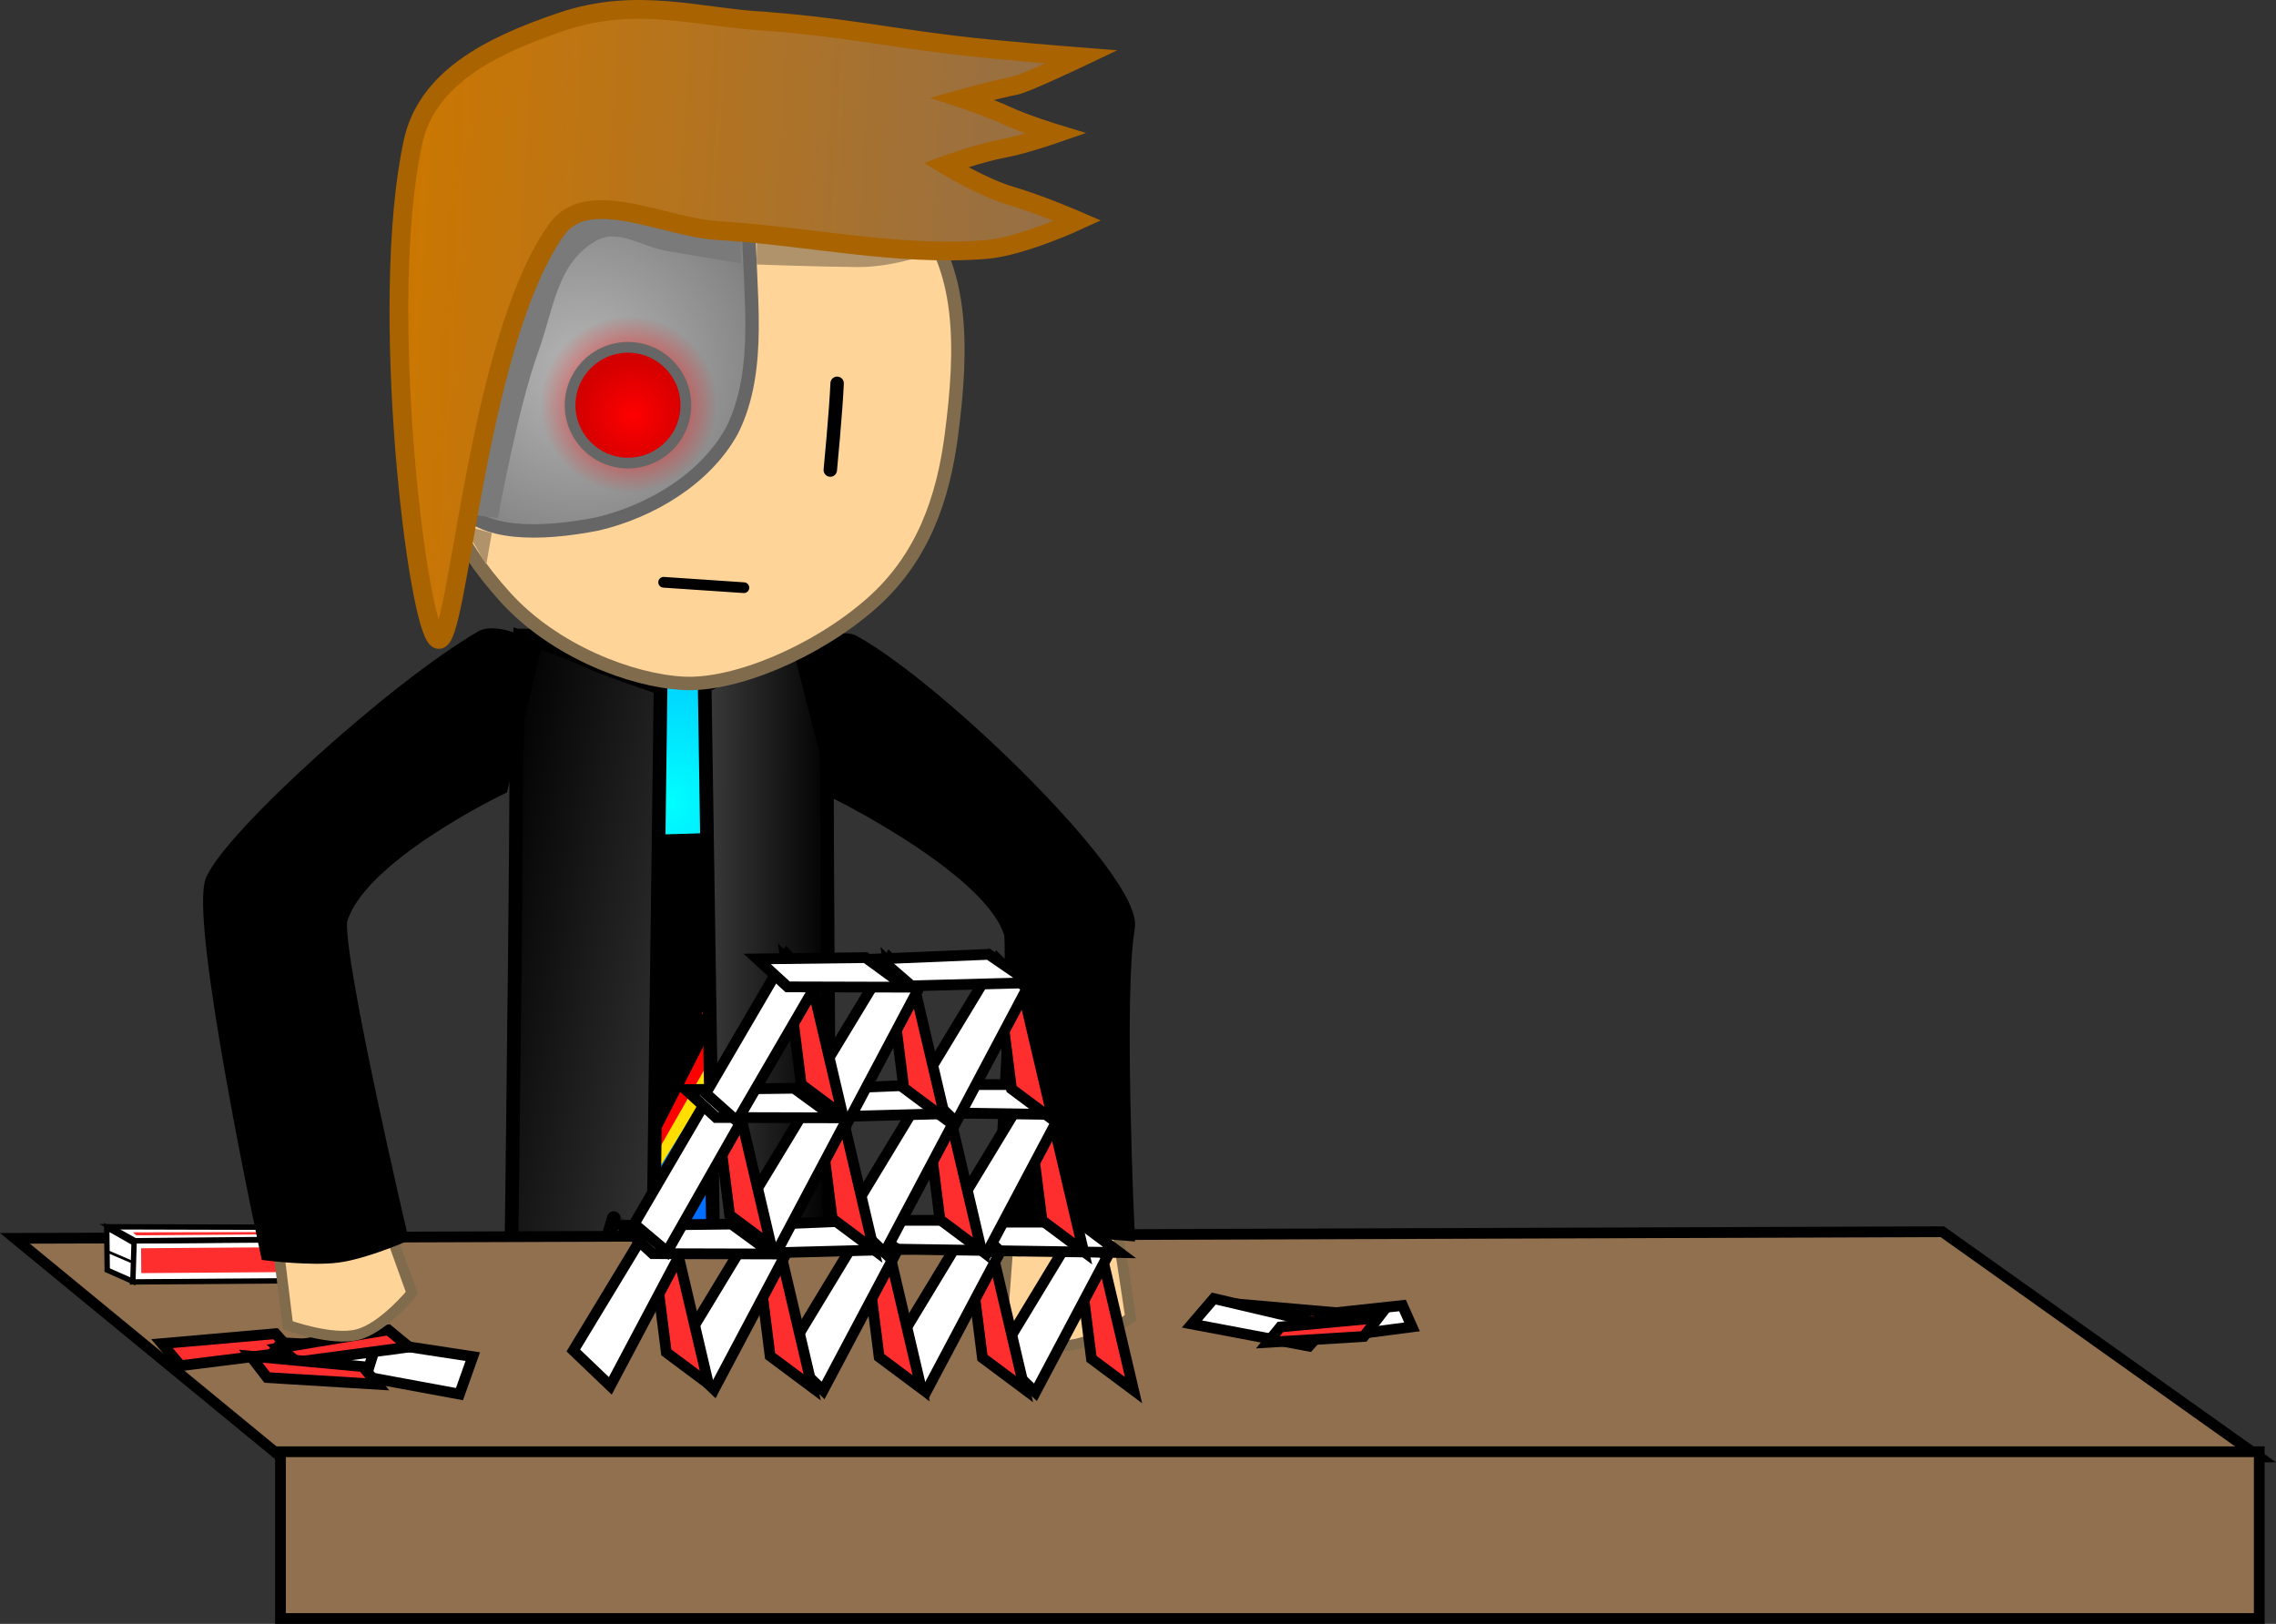 <svg version="1.1" xmlns="http://www.w3.org/2000/svg" xmlns:xlink="http://www.w3.org/1999/xlink" width="423.903" height="302.475" viewBox="0,0,423.903,302.475"><rect x="0" y="0" width="423.903" height="302.475" fill="#333333" stroke="none"/><defs><radialGradient cx="248.504" cy="226.127" r="102.081" gradientUnits="userSpaceOnUse" id="color-1"><stop offset="0" stop-color="#00ffff"/><stop offset="1" stop-color="#003fff"/></radialGradient><linearGradient x1="255.617" y1="272.728" x2="279.326" y2="272.743" gradientUnits="userSpaceOnUse" id="color-2"><stop offset="0" stop-color="#3b3b3b"/><stop offset="1" stop-color="#000000"/></linearGradient><linearGradient x1="207.952" y1="270.499" x2="258.313" y2="279.385" gradientUnits="userSpaceOnUse" id="color-3"><stop offset="0" stop-color="#000000"/><stop offset="1" stop-color="#3b3b3b"/></linearGradient><radialGradient cx="232.874" cy="145.66" r="54.559" gradientUnits="userSpaceOnUse" id="color-4"><stop offset="0" stop-color="#b6b6b6"/><stop offset="1" stop-color="#666666"/></radialGradient><radialGradient cx="241.545" cy="151.897" r="16.494" gradientUnits="userSpaceOnUse" id="color-5"><stop offset="0" stop-color="#ff0000"/><stop offset="1" stop-color="#ff0000" stop-opacity="0"/></radialGradient><radialGradient cx="242.262" cy="153.897" r="10.778" gradientUnits="userSpaceOnUse" id="color-6"><stop offset="0" stop-color="#ff0000"/><stop offset="1" stop-color="#d20000"/></radialGradient><linearGradient x1="200.488" y1="76.614" x2="325.871" y2="83.999" gradientUnits="userSpaceOnUse" id="color-7"><stop offset="0" stop-color="#cc7700"/><stop offset="1" stop-color="#946f48"/></linearGradient></defs><g transform="translate(-124.411,-76.573)"><g data-paper-data="{&quot;isPaintingLayer&quot;:true}" fill-rule="nonzero" stroke-linejoin="miter" stroke-miterlimit="10" stroke-dasharray="" stroke-dashoffset="0" style="mix-blend-mode: normal"><g data-paper-data="{&quot;origPos&quot;:null}" stroke="#000000"><path d="M222.344,194.958l53.667,0.706l-0.672,144.126l-52.796,-0.705z" data-paper-data="{&quot;origPos&quot;:null,&quot;index&quot;:null,&quot;origRot&quot;:0}" id="ID0.9171315478160977" fill="url(#color-1)" stroke-width="2.543" stroke-linecap="butt"/><g data-paper-data="{&quot;origPos&quot;:null,&quot;index&quot;:null,&quot;origRot&quot;:0}" stroke-width="0" stroke-linecap="butt"><path d="M249.651,274.358l-4.777,0.074l6.928,-21.606l-5.353,0.563l5.297,-17.852l17.06,-0.531l-6.015,13.523l3.658,-0.199l-6.986,20.634l3.191,0.293l-20.078,32.285z" data-paper-data="{&quot;index&quot;:null,&quot;origPos&quot;:null}" fill="#ffde00"/><path d="M248.211,271.11l-4.777,0.074l6.928,-21.606l-5.353,0.563l5.297,-17.852l17.06,-0.531l-6.015,13.523l3.658,-0.199l-6.986,20.634l3.191,0.293l-18.636,32.556z" data-paper-data="{&quot;index&quot;:null,&quot;origPos&quot;:null}" fill="#ff0000"/><path d="M245.328,270.838l-4.777,0.074l6.928,-21.606l-5.353,0.563l5.297,-17.852l17.06,-0.531l-6.015,13.523l3.658,-0.199l-6.986,20.634l3.191,0.293l-15.752,30.935z" data-paper-data="{&quot;index&quot;:null,&quot;origPos&quot;:null}" fill="#000000"/></g><path d="M255.658,204.366c0,0 6.73,-3.306 11.037,-5.561c4.314,-2.259 11.053,-4.045 11.053,-4.045c0,0 0.661,22.033 0.665,24.769c0.041,31.293 0.867,130.49 0.867,130.49l-21.38,1.019z" data-paper-data="{&quot;origPos&quot;:null,&quot;index&quot;:null,&quot;origRot&quot;:0}" id="ID0.5423141438513994" fill="url(#color-2)" stroke-width="2.543" stroke-linecap="round"/><path d="M245.535,351.803l-26.407,-1.587c0,0 1.369,-98.728 1.447,-130.021c0.007,-2.736 0.682,-25.095 0.682,-25.095c0,0 7.141,2.018 11.711,4.215c3.878,1.865 14.471,5.36 14.471,5.36z" data-paper-data="{&quot;origPos&quot;:null,&quot;index&quot;:null,&quot;origRot&quot;:0}" id="ID0.5423141438513994" fill="url(#color-3)" stroke-width="2.543" stroke-linecap="round"/><path d="M265.08,328.961c-2.158,0.254 -5.536,-0.265 -5.536,-0.265l-0.515,-25.042c0,0 1.5,0.26 2.458,0.036c1.125,-0.263 2.879,-1.286 2.879,-1.286l6.05,25.013c0,0 -3.252,1.3 -5.336,1.545z" data-paper-data="{&quot;origPos&quot;:null,&quot;index&quot;:null,&quot;origRot&quot;:0}" fill="#1f1f1f" stroke-width="0" stroke-linecap="butt"/><path d="M263.679,303.367c0,0 2.437,6.781 3.568,10.994c1.32,4.918 2.713,12.402 2.713,12.402" data-paper-data="{&quot;origPos&quot;:null,&quot;origRot&quot;:0,&quot;index&quot;:null}" fill="none" stroke-width="2.543" stroke-linecap="round"/><path d="M233.203,327.897l5.783,-25.076c0,0 1.765,1.004 2.892,1.255c0.96,0.214 2.458,-0.062 2.458,-0.062l-0.248,25.046c0,0 -3.371,0.555 -5.533,0.324c-2.087,-0.223 -5.352,-1.488 -5.352,-1.488z" data-paper-data="{&quot;origPos&quot;:null,&quot;origRot&quot;:0}" fill="#1f1f1f" stroke-width="0" stroke-linecap="butt"/><path d="M232.697,326.939c0,0 1.693,-7.736 2.961,-12.668c1.086,-4.224 3.07,-10.793 3.07,-10.793" data-paper-data="{&quot;origPos&quot;:null,&quot;origRot&quot;:0}" fill="none" stroke-width="2.543" stroke-linecap="round"/></g><path d="M178.245,349.2l-51.054,-41.963l358.974,-1.234l59.031,41.963z" data-paper-data="{&quot;origPos&quot;:null}" fill="#90704e" stroke="#000000" stroke-width="2" stroke-linecap="butt"/><path d="M154.581,326.844l21.149,-1.85l3.024,3.374l-20.694,2.59z" data-paper-data="{&quot;origPos&quot;:null,&quot;origRot&quot;:0}" fill="#ff2e2e" stroke="#000000" stroke-width="2" stroke-linecap="butt"/><path d="M334.998,321.998c0,0 -7.095,5.097 -12.064,5.189c-4.968,0.092 -11.815,-4.745 -11.815,-4.745l1.696,-23.029l19.019,1.75z" data-paper-data="{&quot;origRot&quot;:0,&quot;origPos&quot;:null,&quot;index&quot;:null}" fill="#ffd499" stroke="#806c4d" stroke-width="2" stroke-linecap="butt"/><path d="M273.622,198.348c0,0 7.086,-3.821 9.9,-2.121c16.239,9.085 52.48,44.558 50.978,53.167c-2.129,12.199 -0.026,57.046 -0.026,57.046l-24.098,-1.805c0,0 3.046,-45.95 2.329,-54.05c-3.352,-12.018 -32.413,-26.354 -32.413,-26.354z" data-paper-data="{&quot;origPos&quot;:null,&quot;index&quot;:null,&quot;origRot&quot;:0}" id="ID0.5423141438513994" fill="#000000" stroke="#000000" stroke-width="2.543" stroke-linecap="round"/><path d="M194.639,332.107l-20.763,-1.968l2.921,-3.463l21.195,1.214z" data-paper-data="{&quot;origPos&quot;:null,&quot;origRot&quot;:0,&quot;index&quot;:null}" fill="#ffffff" stroke="#000000" stroke-width="2" stroke-linecap="butt"/><path d="M209.989,336.25l-17.422,-3.218l2.039,-6.496l17.858,2.733z" data-paper-data="{&quot;origPos&quot;:null,&quot;origRot&quot;:0,&quot;index&quot;:null}" fill="#ffffff" stroke="#000000" stroke-width="2" stroke-linecap="butt"/><path d="M200.603,327.48l-20.813,2.779l-3.356,-2.611l20.284,-3.364z" data-paper-data="{&quot;origPos&quot;:null,&quot;origRot&quot;:0}" fill="#ff2e2e" stroke="#000000" stroke-width="2" stroke-linecap="butt"/><path d="M171.096,329.186l20.908,1.936l2.689,3.294l-20.523,-1.248z" data-paper-data="{&quot;origPos&quot;:null,&quot;origRot&quot;:0}" fill="#ff2e2e" stroke="#000000" stroke-width="2" stroke-linecap="butt"/><g data-paper-data="{&quot;origRot&quot;:0,&quot;origPos&quot;:null}" stroke="#000000"><path d="M149.09,315.351l-0.055,-7.638l30.488,-0.219l0.055,7.638z" data-paper-data="{&quot;origPos&quot;:null}" fill="#ffffff" stroke-width="1" stroke-linecap="butt"/><path d="M144.379,313.149l-0.088,-7.937l5.092,2.88l-0.23,7.164z" data-paper-data="{&quot;origPos&quot;:null}" fill="#ffffff" stroke-width="1" stroke-linecap="butt"/><path d="M149.567,307.683l-4.683,-2.601l29.802,0.082l4.18,2.241z" data-paper-data="{&quot;origPos&quot;:null}" fill="#ffffff" stroke-width="1" stroke-linecap="butt"/><path d="M150.722,313.712l-0.033,-4.633l27.17,-0.195l0.033,4.633z" data-paper-data="{&quot;origPos&quot;:null}" fill="#ff2e2e" stroke-width="0" stroke-linecap="butt"/><path d="M149.795,306.675l-0.63,-0.559l24.542,-0.051l1.13,0.43z" data-paper-data="{&quot;origPos&quot;:null}" fill="#ff2e2e" stroke-width="0" stroke-linecap="butt"/><path d="M148.787,311.552l-4.019,-1.724" data-paper-data="{&quot;origPos&quot;:null}" fill="none" stroke-width="0.5" stroke-linecap="round"/></g><path d="M176.649,378.048v-31.066h368.547v31.066z" data-paper-data="{&quot;origPos&quot;:null}" fill="#90704e" stroke="#000000" stroke-width="2" stroke-linecap="butt"/><path d="M327.694,329.663l-3.007,-23.794l5.063,5.021l5.781,24.619z" data-paper-data="{&quot;origPos&quot;:null,&quot;origRot&quot;:0,&quot;index&quot;:null}" fill="#ff2e2e" stroke="#000000" stroke-width="2" stroke-linecap="butt"/><path d="M310.375,329.313l14.625,-24.144l5.569,5.613l-13.31,25.117z" data-paper-data="{&quot;origPos&quot;:null,&quot;origRot&quot;:0,&quot;index&quot;:null}" fill="#ffffff" stroke="#000000" stroke-width="2" stroke-linecap="butt"/><path d="M307.389,329.477l-3.007,-23.794l5.063,5.021l5.781,24.619z" data-paper-data="{&quot;origPos&quot;:null,&quot;origRot&quot;:0,&quot;index&quot;:null}" fill="#ff2e2e" stroke="#000000" stroke-width="2" stroke-linecap="butt"/><path d="M290.069,329.127l14.625,-24.144l5.569,5.613l-13.31,25.117z" data-paper-data="{&quot;origPos&quot;:null,&quot;origRot&quot;:0,&quot;index&quot;:null}" fill="#ffffff" stroke="#000000" stroke-width="2" stroke-linecap="butt"/><path d="M288.151,329.329l-3.007,-23.794l5.063,5.021l5.781,24.619z" data-paper-data="{&quot;origPos&quot;:null,&quot;origRot&quot;:0,&quot;index&quot;:null}" fill="#ff2e2e" stroke="#000000" stroke-width="2" stroke-linecap="butt"/><path d="M270.832,328.979l14.625,-24.144l5.569,5.613l-13.31,25.117z" data-paper-data="{&quot;origPos&quot;:null,&quot;origRot&quot;:0,&quot;index&quot;:null}" fill="#ffffff" stroke="#000000" stroke-width="2" stroke-linecap="butt"/><path d="M267.846,329.143l-3.007,-23.794l5.063,5.021l5.781,24.619z" data-paper-data="{&quot;origPos&quot;:null,&quot;origRot&quot;:0,&quot;index&quot;:null}" fill="#ff2e2e" stroke="#000000" stroke-width="2" stroke-linecap="butt"/><path d="M250.526,328.792l14.625,-24.144l5.569,5.613l-13.31,25.117z" data-paper-data="{&quot;origPos&quot;:null,&quot;origRot&quot;:0,&quot;index&quot;:null}" fill="#ffffff" stroke="#000000" stroke-width="2" stroke-linecap="butt"/><path d="M175.444,302.492l17.846,-6.805l7.833,21.722c0,0 -5.292,6.502 -10.102,7.751c-4.81,1.248 -13.015,-1.75 -13.015,-1.75z" data-paper-data="{&quot;origRot&quot;:0,&quot;origPos&quot;:null,&quot;index&quot;:null}" fill="#ffd499" stroke="#806c4d" stroke-width="2" stroke-linecap="butt"/><path d="M217.744,223.288c0,0 -26.831,12.812 -29.962,24.89c-0.569,8.111 11.299,58.686 11.299,58.686c0,0 -6.933,2.992 -11.796,3.627c-4.838,0.632 -13.063,-0.382 -13.063,-0.382c0,0 -13.459,-62.445 -10.216,-69.668c3.762,-8.381 33.925,-35.712 49.994,-45.093c2.783,-1.752 9.938,1.939 9.938,1.939z" data-paper-data="{&quot;origPos&quot;:null,&quot;index&quot;:null,&quot;origRot&quot;:0}" id="ID0.5423141438513994" fill="#000000" stroke="#000000" stroke-width="2.543" stroke-linecap="round"/><g data-paper-data="{&quot;origPos&quot;:null,&quot;origRot&quot;:0}"><path d="M257.855,98.463c14.759,0.867 27.784,7.556 36.905,17.664c9.121,10.109 9.02,25.017 6.827,41.652c-1.511,11.462 -5.208,22.741 -14.972,31.288c-10.248,8.97 -25.336,15.306 -34.984,14.784c-9.648,-0.523 -24.039,-5.995 -33.16,-16.102c-9.121,-10.109 -14.513,-21.027 -13.654,-35.565c0.859,-14.537 4.061,-31.527 14.309,-40.499c10.248,-8.97 23.971,-14.089 38.729,-13.222z" data-paper-data="{&quot;origPos&quot;:null,&quot;origRot&quot;:0}" id="ID0.7719937418587506" fill="#ffd499" stroke="#806c4d" stroke-width="2.5" stroke-linecap="butt"/><path d="M260.997,101.525c5.537,0.528 2.906,10.89 2.887,16.452c-0.044,12.598 2.681,27.223 -3.142,38.805c-4.944,8.979 -15.106,15.037 -25.018,17.379c-10.721,2.111 -21.777,2.213 -25.794,-3.805c-6.421,-17.884 -0.547,-42.913 11.791,-57.79c10.77,-12.113 23.173,-12.57 39.275,-11.041z" data-paper-data="{&quot;origPos&quot;:null,&quot;origRot&quot;:0}" id="ID0.479907026514411" fill="url(#color-4)" stroke="#666666" stroke-width="2.5" stroke-linecap="round"/><path d="M280.326,147.969c-0.211,5.112 -1.274,16.158 -1.274,16.158" data-paper-data="{&quot;origPos&quot;:null,&quot;origRot&quot;:0}" id="ID0.21129454905167222" fill="none" stroke="#000000" stroke-width="2.5" stroke-linecap="round"/><path d="M248.015,185.033l14.941,1.006" data-paper-data="{&quot;origPos&quot;:null,&quot;index&quot;:null,&quot;origRot&quot;:0}" fill="none" stroke="#000000" stroke-width="2" stroke-linecap="round"/><path d="M225.088,150.789c0.612,-9.089 8.476,-15.96 17.564,-15.348c9.089,0.612 15.96,8.476 15.348,17.564c-0.612,9.089 -8.476,15.96 -17.564,15.348c-9.089,-0.612 -15.96,-8.476 -15.348,-17.564z" data-paper-data="{&quot;origPos&quot;:null,&quot;origRot&quot;:0}" fill="url(#color-5)" stroke="none" stroke-width="0" stroke-linecap="butt"/><path d="M230.617,151.325c0.4,-5.939 5.539,-10.429 11.478,-10.03c5.939,0.4 10.429,5.539 10.03,11.478c-0.4,5.939 -5.539,10.429 -11.478,10.03c-5.939,-0.4 -10.429,-5.539 -10.03,-11.478z" data-paper-data="{&quot;origPos&quot;:null,&quot;origRot&quot;:0}" fill="url(#color-6)" stroke="#666666" stroke-width="2" stroke-linecap="butt"/><path d="M208.614,171.928c0,0 4.947,-22.028 10.009,-36.279c3.348,-9.424 11.51,-23.95 11.51,-23.95l32.111,9.19l0.17,4.756c0,0 -8.956,-1.499 -13.894,-2.342c-4.563,-0.779 -8.974,-4.178 -13.015,-1.921c-7.4,4.134 -7.941,12.722 -10.834,20.689c-3.909,10.764 -7.52,31.023 -7.52,31.023z" data-paper-data="{&quot;origRot&quot;:0,&quot;origPos&quot;:null}" fill="#7a7a7a" stroke="none" stroke-width="0" stroke-linecap="butt"/><path d="M265.325,125.828l0.046,-4.58l32.774,2.343c0,0 -6.993,2.766 -13.932,2.728c-6.991,-0.038 -18.627,-0.468 -18.627,-0.468z" data-paper-data="{&quot;origPos&quot;:null,&quot;origRot&quot;:0}" fill="#b0936a" stroke="none" stroke-width="0" stroke-linecap="butt"/><path d="M210.689,174.409l5.321,1.456l-1.034,5.906z" data-paper-data="{&quot;origPos&quot;:null,&quot;origRot&quot;:0}" fill="#b0936a" stroke="none" stroke-width="0" stroke-linecap="butt"/><path d="M266.753,80.517c13.854,1.041 21.562,2.741 35.349,4.447c7.984,0.988 23.745,2.208 23.745,2.208c0,0 -10.405,4.952 -12.314,5.323c-3.54,0.689 -9.888,2.442 -9.888,2.442c0,0 4.809,1.581 8.171,3.132c3.614,1.668 9.227,3.379 9.227,3.379c0,0 -5.9,2.052 -9.588,2.732c-4.607,0.849 -10.909,3.142 -10.909,3.142c0,0 6.894,4.191 12.235,5.756c5.371,1.573 12.347,4.601 12.347,4.601c0,0 -10.434,4.827 -17.021,5.361c-16.615,1.349 -33.297,-2.545 -49.936,-3.507c-10.143,-0.587 -24.575,-8.592 -30.292,0.101c-14.968,21.44 -18.13,78.124 -21.944,75.994c-3.814,-2.13 -11.145,-62.35 -4.613,-92.565c2.526,-11.677 13.828,-17.778 27.773,-22.471c13.944,-4.693 25.325,-0.766 37.658,-0.076z" data-paper-data="{&quot;origPos&quot;:null,&quot;origRot&quot;:0}" id="ID0.5302143599838018" fill="url(#color-7)" stroke="#a96300" stroke-width="3.5" stroke-linecap="round"/></g><path d="M248.513,328.476l-3.007,-23.794l5.063,5.021l5.781,24.619z" data-paper-data="{&quot;origPos&quot;:null,&quot;origRot&quot;:0,&quot;index&quot;:null}" fill="#ff2e2e" stroke="#000000" stroke-width="2" stroke-linecap="butt"/><path d="M231.193,328.126l14.625,-24.144l5.569,5.613l-13.31,25.117z" data-paper-data="{&quot;origPos&quot;:null,&quot;origRot&quot;:0,&quot;index&quot;:null}" fill="#ffffff" stroke="#000000" stroke-width="2" stroke-linecap="butt"/><path d="M289.272,309.215l-5.676,-5.333h20.432l7.568,5.667z" data-paper-data="{&quot;origPos&quot;:null}" fill="#ffffff" stroke="#000000" stroke-width="2" stroke-linecap="butt"/><path d="M310.605,309.548l-5.676,-5.333h20.432l7.568,5.667z" data-paper-data="{&quot;origPos&quot;:null}" fill="#ffffff" stroke="#000000" stroke-width="2" stroke-linecap="butt"/><path d="M269.303,309.899l-5.892,-5.093l20.415,-0.847l7.796,5.348z" data-paper-data="{&quot;origPos&quot;:null,&quot;origRot&quot;:0}" fill="#ffffff" stroke="#000000" stroke-width="2" stroke-linecap="butt"/><path d="M245.956,310.089l-5.741,-5.263l20.431,-0.25l7.636,5.573z" data-paper-data="{&quot;origPos&quot;:null,&quot;origRot&quot;:0}" fill="#ffffff" stroke="#000000" stroke-width="2" stroke-linecap="butt"/><path d="M318.482,303.885l-2.972,-23.511l5.003,4.961l5.712,24.326z" data-paper-data="{&quot;origPos&quot;:null,&quot;origRot&quot;:0,&quot;index&quot;:null}" fill="#ff2e2e" stroke="#000000" stroke-width="2" stroke-linecap="butt"/><path d="M301.369,303.539l14.451,-23.857l5.502,5.546l-13.151,24.818z" data-paper-data="{&quot;origPos&quot;:null,&quot;origRot&quot;:0,&quot;index&quot;:null}" fill="#ffffff" stroke="#000000" stroke-width="2" stroke-linecap="butt"/><path d="M299.473,303.738l-2.972,-23.511l5.003,4.961l5.712,24.326z" data-paper-data="{&quot;origPos&quot;:null,&quot;origRot&quot;:0,&quot;index&quot;:null}" fill="#ff2e2e" stroke="#000000" stroke-width="2" stroke-linecap="butt"/><path d="M282.36,303.392l14.451,-23.857l5.502,5.546l-13.151,24.818z" data-paper-data="{&quot;origPos&quot;:null,&quot;origRot&quot;:0,&quot;index&quot;:null}" fill="#ffffff" stroke="#000000" stroke-width="2" stroke-linecap="butt"/><path d="M279.41,303.555l-2.972,-23.511l5.003,4.961l5.712,24.326z" data-paper-data="{&quot;origPos&quot;:null,&quot;origRot&quot;:0,&quot;index&quot;:null}" fill="#ff2e2e" stroke="#000000" stroke-width="2" stroke-linecap="butt"/><path d="M262.296,303.208l14.451,-23.857l5.502,5.546l-13.151,24.818z" data-paper-data="{&quot;origPos&quot;:null,&quot;origRot&quot;:0,&quot;index&quot;:null}" fill="#ffffff" stroke="#000000" stroke-width="2" stroke-linecap="butt"/><path d="M260.307,302.896l-2.972,-23.511l5.003,4.961l5.712,24.326z" data-paper-data="{&quot;origPos&quot;:null,&quot;origRot&quot;:0,&quot;index&quot;:null}" fill="#ff2e2e" stroke="#000000" stroke-width="2" stroke-linecap="butt"/><path d="M242.526,304.549l15.117,-25.857l5.502,5.546l-14.485,25.485z" data-paper-data="{&quot;origPos&quot;:null,&quot;origRot&quot;:0,&quot;index&quot;:null}" fill="#ffffff" stroke="#000000" stroke-width="2" stroke-linecap="butt"/><path d="M300.581,283.863l-5.608,-5.27h20.189l7.478,5.599z" data-paper-data="{&quot;origPos&quot;:null}" fill="#ffffff" stroke="#000000" stroke-width="2" stroke-linecap="butt"/><path d="M280.849,284.539l-5.822,-5.033l20.172,-0.837l7.703,5.284z" data-paper-data="{&quot;origPos&quot;:null,&quot;origRot&quot;:0}" fill="#ffffff" stroke="#000000" stroke-width="2" stroke-linecap="butt"/><path d="M257.78,284.728l-5.672,-5.201l20.188,-0.247l7.546,5.507z" data-paper-data="{&quot;origPos&quot;:null,&quot;origRot&quot;:0}" fill="#ffffff" stroke="#000000" stroke-width="2" stroke-linecap="butt"/><path d="M312.807,279.405l-2.972,-23.511l5.003,4.961l5.712,24.326z" data-paper-data="{&quot;origPos&quot;:null,&quot;origRot&quot;:0,&quot;index&quot;:null}" fill="#ff2e2e" stroke="#000000" stroke-width="2" stroke-linecap="butt"/><path d="M295.693,279.059l14.451,-23.857l5.502,5.546l-13.151,24.818z" data-paper-data="{&quot;origPos&quot;:null,&quot;origRot&quot;:0,&quot;index&quot;:null}" fill="#ffffff" stroke="#000000" stroke-width="2" stroke-linecap="butt"/><path d="M292.743,279.221l-2.972,-23.511l5.003,4.961l5.712,24.326z" data-paper-data="{&quot;origPos&quot;:null,&quot;origRot&quot;:0,&quot;index&quot;:null}" fill="#ff2e2e" stroke="#000000" stroke-width="2" stroke-linecap="butt"/><path d="M275.63,278.875l14.451,-23.857l5.502,5.546l-13.151,24.818z" data-paper-data="{&quot;origPos&quot;:null,&quot;origRot&quot;:0,&quot;index&quot;:null}" fill="#ffffff" stroke="#000000" stroke-width="2" stroke-linecap="butt"/><path d="M273.64,278.563l-2.972,-23.511l5.003,4.961l5.712,24.326z" data-paper-data="{&quot;origPos&quot;:null,&quot;origRot&quot;:0,&quot;index&quot;:null}" fill="#ff2e2e" stroke="#000000" stroke-width="2" stroke-linecap="butt"/><path d="M255.86,280.216l15.117,-25.857l5.502,5.546l-14.818,25.485z" data-paper-data="{&quot;origPos&quot;:null,&quot;origRot&quot;:0,&quot;index&quot;:null}" fill="#ffffff" stroke="#000000" stroke-width="2" stroke-linecap="butt"/><path d="M294.183,260.206l-5.822,-5.033l20.172,-0.837l7.703,5.284z" data-paper-data="{&quot;origPos&quot;:null,&quot;origRot&quot;:0}" fill="#ffffff" stroke="#000000" stroke-width="2" stroke-linecap="butt"/><path d="M271.114,260.394l-5.672,-5.201l20.188,-0.247l7.546,5.507z" data-paper-data="{&quot;origPos&quot;:null,&quot;origRot&quot;:0}" fill="#ffffff" stroke="#000000" stroke-width="2" stroke-linecap="butt"/><path d="M369.436,324.593l-18.013,-2.254l2.632,-2.937l18.408,1.61z" data-paper-data="{&quot;origPos&quot;:null,&quot;origRot&quot;:0,&quot;index&quot;:null}" fill="#ff2e2e" stroke="#000000" stroke-width="2" stroke-linecap="butt"/><path d="M370.081,321.419l15.544,-1.675l1.775,3.982l-15.165,1.973z" data-paper-data="{&quot;origPos&quot;:null,&quot;origRot&quot;:0,&quot;index&quot;:null}" fill="#ffffff" stroke="#000000" stroke-width="2" stroke-linecap="butt"/><path d="M350.476,318.451l21.25,4.992l-3.516,3.875l-21.804,-4.124z" data-paper-data="{&quot;origPos&quot;:null,&quot;origRot&quot;:0,&quot;index&quot;:null}" fill="#ffffff" stroke="#000000" stroke-width="2" stroke-linecap="butt"/><path d="M378.414,325.518l-17.864,1.086l2.341,-2.867l18.199,-1.685z" data-paper-data="{&quot;origPos&quot;:null,&quot;origRot&quot;:0,&quot;index&quot;:null}" fill="#ff2e2e" stroke="#000000" stroke-width="2" stroke-linecap="butt"/></g></g></svg>